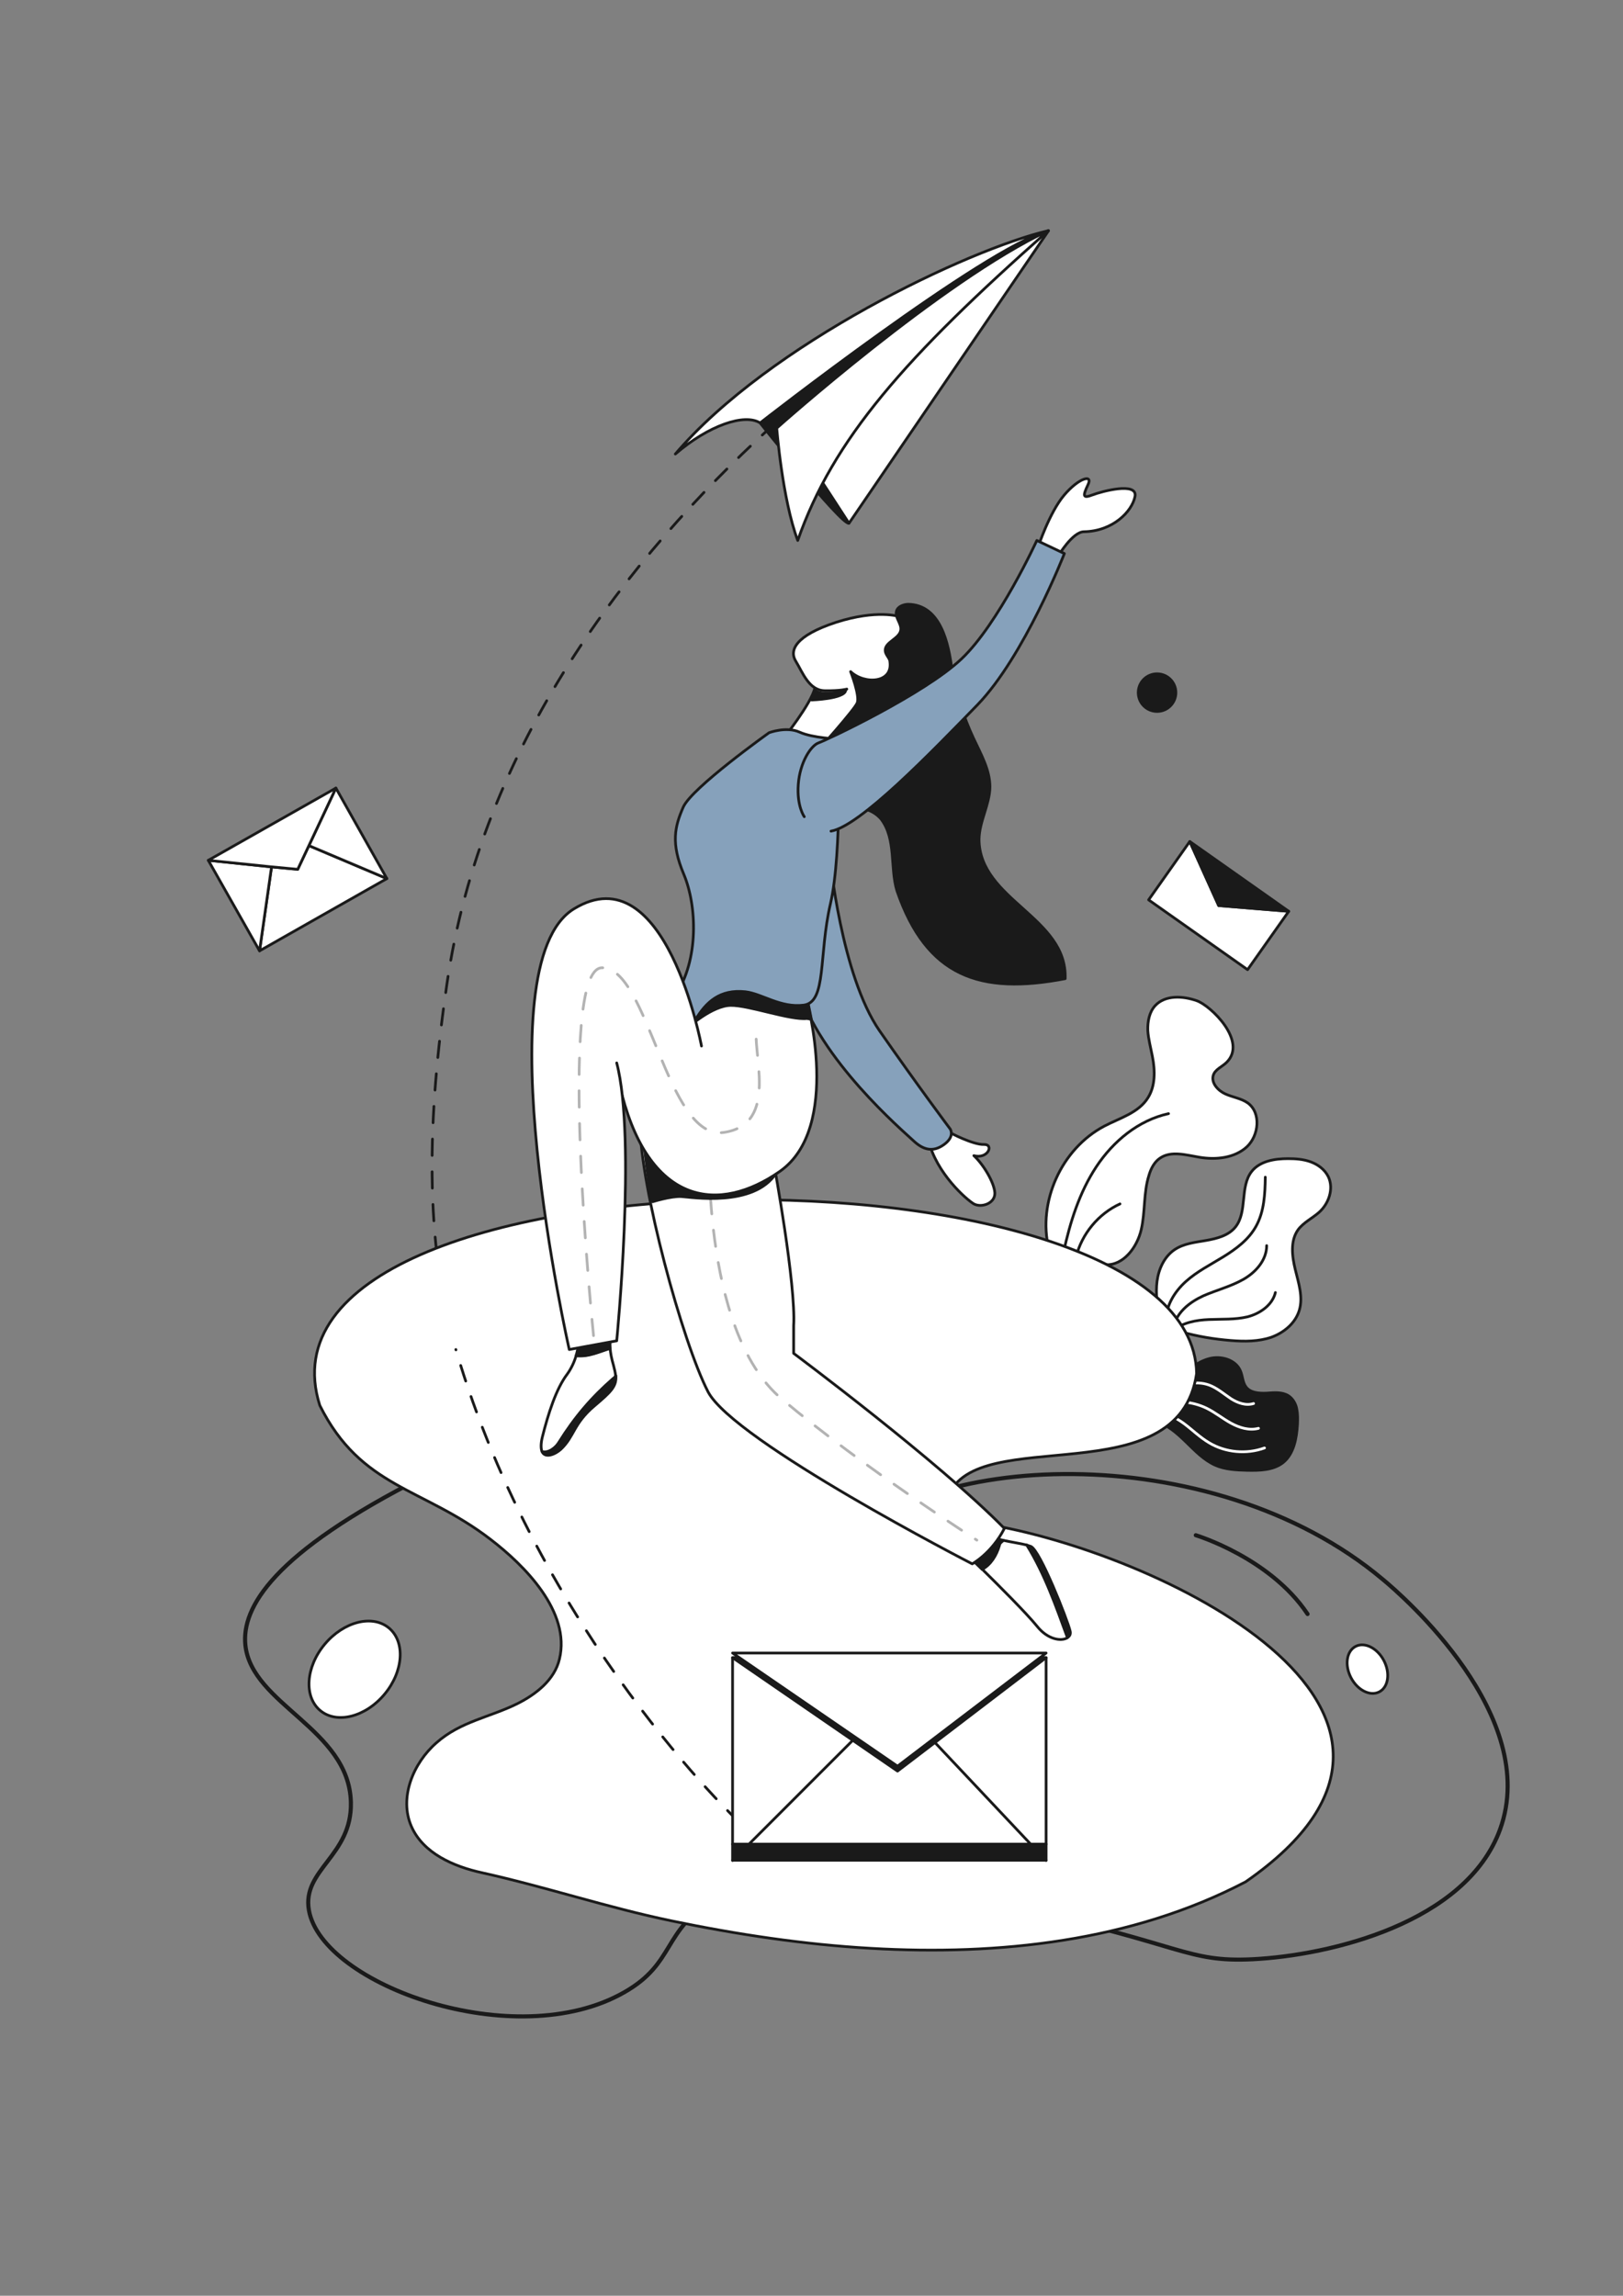 <?xml version="1.0" encoding="utf-8"?>
<!-- Generator: Adobe Illustrator 27.8.1, SVG Export Plug-In . SVG Version: 6.00 Build 0)  -->
<svg version="1.1" id="Layer_1" xmlns="http://www.w3.org/2000/svg" xmlns:xlink="http://www.w3.org/1999/xlink" x="0px" y="0px"
	 viewBox="0 0 595.3 841.9" style="enable-background:new 0 0 595.3 841.9;" xml:space="preserve">
<rect x="0" y="0" width="595.3" height="841.9" fill="#808080" stroke="none"/>
<style type="text/css">
	.st0{fill:none;stroke:#1A1A1A;stroke-width:1.499;stroke-linecap:round;stroke-linejoin:round;stroke-miterlimit:4.998;}
	
		.st1{fill:none;stroke:#1A1A1A;stroke-width:1;stroke-linecap:round;stroke-linejoin:round;stroke-miterlimit:4.998;stroke-dasharray:5.998;}
	.st2{fill:#1A1A1A;stroke:#1A1A1A;stroke-width:1;stroke-linecap:round;stroke-linejoin:round;stroke-miterlimit:4.998;}
	.st3{fill:#FFFFFF;stroke:#1A1A1A;stroke-width:1;stroke-linecap:round;stroke-linejoin:round;stroke-miterlimit:4.998;}
	.st4{fill:none;stroke:#1A1A1A;stroke-width:1;stroke-linecap:round;stroke-linejoin:round;stroke-miterlimit:4.998;}
	.st5{fill:none;stroke:#FFFFFF;stroke-width:1;stroke-linecap:round;stroke-linejoin:round;stroke-miterlimit:4.998;}
	
		.st6{fill:none;stroke:#B3B3B3;stroke-width:1;stroke-linecap:round;stroke-linejoin:round;stroke-miterlimit:4.998;stroke-dasharray:5.998;}
	.st7{fill:#86A1BB;stroke:#1A1A1A;stroke-width:1;stroke-linecap:round;stroke-linejoin:round;stroke-miterlimit:4.998;}
	.st8{fill:#FFFFFF;stroke:#1A1A1A;stroke-width:1;stroke-linecap:round;stroke-linejoin:round;stroke-miterlimit:4.998;}
	.st9{fill:#FFFFFF;stroke:#1A1A1A;stroke-width:1;stroke-linecap:round;stroke-linejoin:round;stroke-miterlimit:4.998;}
</style>
<path class="st0" d="M155.3,541.6c-55.4,28-66.7,48-65.3,61.7c2.3,21.9,38,30.6,38.7,57.6c0.5,19.7-18,24.7-15.4,39.6
	c4.8,27.4,75.7,53,115.7,30.1c18.8-10.7,13.8-22.5,32.9-34.1c8-4.8,28-14.4,113.6,4c57.9,12.4,59.8,19.2,83.9,18
	c28.4-1.4,78.3-13.3,90.8-47.6c15.1-41.5-35.7-85.7-43-91.7c-63-53-172.8-47-200.6-9c-5,6.9-9.1,17.2-19.1,19
	c-16.1,2.9-27.4-20-50.4-34.6C221.9,545.1,197,536.3,155.3,541.6L155.3,541.6z"/>
<path class="st1" d="M167.2,494.9c-11.7-40-10.4-85.2-3.3-133.9C189.4,184.7,380.8,86,380.8,86"/>
<path class="st2" d="M278.8,155.1c0,0,29.3,36.8,32.5,36.8c0.5-6,61.8-97.3,71.2-106.4C345.2,94.7,278.8,155.1,278.8,155.1
	L278.8,155.1z"/>
<polygon class="st3" points="311.4,191.9 290.8,160.2 384.6,84.6 "/>
<path class="st3" d="M278.8,155.1c0,0,82.2-64.2,105.7-70.5c-29.3,6.8-102.4,41.5-136.8,81.9C259.9,156,273.1,151.5,278.8,155.1z"/>
<path class="st3" d="M284.9,157c0,0,60.4-54,99.6-72.4c-52.6,46.5-78.9,76.4-91.9,113.6C286.9,183,284.9,157,284.9,157z"/>
<path class="st3" d="M384.7,458c-4.2-17.2,4.6-36.7,20.3-45c5.7-3,12.7-4.9,16.1-10.5c2.7-4.3,2.6-9.9,1.6-15
	c-0.6-3.2-1.5-6.4-1.7-9.6c-0.1-3.2,0.5-6.7,2.7-9.1c3.7-4,10.2-3.6,15.3-1.8c5.1,1.8,18.7,14.9,10.9,22.6c-1.6,1.6-4.3,2.6-4.9,4.8
	c-0.8,2.8,1.8,5.6,4.5,6.8c2.7,1.2,5.8,1.6,8.2,3.3c4.9,3.6,4.1,11.9-0.4,16.1c-4.5,4.1-11.3,4.8-17.3,3.8
	c-4.9-0.8-10.4-2.5-14.5,0.3c-2.1,1.4-3.4,3.9-4.1,6.4c-2,6.3-1.3,13.3-2.8,19.8c-1.5,6.5-6.5,13.2-13.1,12.9"/>
<path class="st3" d="M390.1,459.2c2.4-11,5.8-21.9,12-31.3c6.2-9.4,15.5-17.1,26.5-19.5"/>
<path class="st3" d="M394.7,460.9c2.1-8.4,8.2-15.8,16.1-19.4"/>
<path class="st3" d="M425.1,483.3c-0.6-4.5-1.3-9-0.7-13.5c0.6-4.5,2.7-9,6.4-11.5c3.4-2.3,7.6-2.7,11.6-3.4c4-0.7,8.3-1.8,10.8-5
	c4.4-5.6,1.5-14.7,5.9-20.3c3-3.8,8.4-4.7,13.3-4.7c2.8,0,5.7,0.2,8.4,1.2c2.7,1,5.1,2.8,6.4,5.4c2.1,4.4,0.2,9.9-3.4,13.1
	c-2.5,2.2-5.7,3.7-7.7,6.4c-2.9,4.1-2.2,9.7-1,14.6c1.2,4.9,2.9,10,1.5,14.8c-1.4,4.8-5.6,8.3-10.3,10c-4.7,1.6-9.8,1.6-14.8,1.2
	c-6.2-0.5-12.3-1.5-18.3-3.2"/>
<path class="st4" d="M427.7,484.4c-0.1-5.5,3.1-10.7,7.2-14.4c4.1-3.7,9.1-6.2,13.8-9.1c4.7-2.9,9.3-6.3,12-11.2
	c3-5.4,3.3-11.8,3.4-18"/>
<path class="st4" d="M430.6,486c1.4-5.1,6-8.6,10.8-10.8c4.8-2.1,10-3.4,14.6-6c4.6-2.6,8.6-7.1,8.6-12.4"/>
<path class="st4" d="M430.1,488.1c3.6-3.1,8.6-4,13.3-4.2c4.7-0.2,9.6,0.1,14.2-1c4.6-1.2,9.1-4.3,10.2-8.9"/>
<path class="st2" d="M412,526.1c1.7-4.2,7.2-5.9,11.7-4.8s8,4.3,11.3,7.5s6.5,6.6,10.7,8.5c3.6,1.6,7.7,1.8,11.7,1.9
	c4.6,0.1,9.7,0,13.3-2.9c3.9-3.2,4.9-8.9,5.2-14c0.1-1.9,0.1-3.9-0.3-5.8c-0.4-1.9-1.5-3.7-3.1-4.7c-2.3-1.4-5.3-1.1-8-0.9
	c-2.7,0.1-5.9-0.1-7.5-2.3c-1.2-1.6-1.2-3.9-2-5.8c-1.7-4.2-7.3-5.8-11.7-4.5c-4.4,1.2-7.9,4.5-11.1,7.8"/>
<path class="st5" d="M429.7,510.8c3.8-3.6,9.9-4.7,14.7-2.5c2.6,1.2,4.8,3.1,7.2,4.7c2.4,1.5,5.4,2.6,8.2,1.7"/>
<path class="st5" d="M425.6,515c5.5-1.6,11.7-1.1,16.9,1.4c3.1,1.5,5.9,3.8,9,5.5c3.1,1.7,6.7,2.8,10.1,1.9"/>
<path class="st5" d="M423.4,518c3.9-0.2,7.6,1.7,10.8,4c3.1,2.3,5.9,5.1,9.3,7.1c6,3.6,13.7,4.3,20.3,1.9"/>
<path class="st3" d="M117.3,515.4c15.2,30.4,37.8,30,62.6,49.1c12.4,9.5,29.5,26.5,25.3,43.9c-1.8,7.7-8.7,13-15.5,16.4
	c-10.1,5-20.8,6.5-29.6,14.3c-8.6,7.5-13.8,20.2-9.2,30.7c4.3,9.8,15.4,14.7,26,17c23.4,5.2,45.8,12.7,69.3,17.6
	c24.1,5,48.6,8.7,73.3,10.1c46.8,2.7,95.5-2.5,137.4-24.4c91.1-63.2-34.4-121.5-95.6-131.2c-6.1-1.2-13.9-4-13.5-10.2
	c10.6-27,84.5,0.1,91.1-45C437.6,415.9,86.4,417.9,117.3,515.4L117.3,515.4z"/>
<path class="st2" d="M366.6,566.7c0-0.6,0.7-1.2,1.5-1.8c-1.9-0.4-3.4-0.9-4-1.6c-1.5-1.8-8.2,8-8.2,8s1.7,1.7,4.3,4.2
	C363.4,573.8,365.4,570.5,366.6,566.7L366.6,566.7z"/>
<path class="st2" d="M392.5,598.1c-0.9-3.9-11-29.6-14.4-31c-0.4-0.1-0.9-0.3-1.5-0.5c6.5,10.4,10.7,22.3,14.8,33.9c0,0,0,0.1,0,0.1
	C392.4,600.1,392.8,599.2,392.5,598.1L392.5,598.1z"/>
<path class="st3" d="M376.6,566.6c-2.4-0.6-5.8-1.1-8.5-1.7c-0.8,0.6-1.5,1.2-1.5,1.8c-1.1,3.8-3.2,7.1-6.3,8.8
	c5.9,5.8,16.3,16.2,20.1,20.9c3.9,4.9,8.9,5.6,11.1,4.2c0,0,0-0.1,0-0.1C387.3,589,383.1,577,376.6,566.6L376.6,566.6z"/>
<path class="st3" d="M283.9,427c0,0,8.1,44.1,7.2,59.2l0,10.1c0,0,53.4,39.8,77.3,64.2c-4.7,9.2-11.8,13-11.8,13
	s-87.4-44.9-96.9-63.1c-9.4-18.2-24.8-74.9-25-98.4L283.9,427z"/>
<path class="st6" d="M260.2,415.2c0,0-3.7,72.4,26.5,97.8c30.2,25.4,71.6,51.8,71.6,51.8"/>
<path class="st2" d="M239.4,440.7c0,0,6.7-2.1,10.5-1.9c3.6,0.2,26.6,4.1,34.8-8.6l-4.2-11.6L234.8,407
	C234.8,407,238.2,439.3,239.4,440.7z"/>
<path class="st3" d="M348.3,415.2c0,0.2,8.8,4.7,12.6,4.5c3.8-0.1,1.5,5.5-3.7,4.1c3.4,3.1,7.5,9.8,7.7,13.7c0.1,3.9-5,5.5-7.7,4
	c-2.6-1.5-13.8-11.2-16.7-23.5C345.7,415.5,348.3,415.2,348.3,415.2z"/>
<path class="st7" d="M304.4,314.4c0,0,4.1,43.2,18.2,63.6c14.2,20.4,25.9,36,25.9,36s1.9,2.7-2.2,5.7c-4.1,3-7.7,2-11.3-1.4
	c-3.6-3.4-34.6-29.8-42.3-56.2L304.4,314.4L304.4,314.4z"/>
<path class="st3" d="M228.2,401.7c10.6,40.2,35.6,43.4,57.8,27.9c22.9-16,9.9-62.9,9.9-62.9l-33.5-7.5l-11.9,6.7l-29.6,17"/>
<path class="st2" d="M252.4,376.8c0,0,8.8-8,15.6-8.1c6.7-0.1,21.8,5.5,28,4.8l1.6,0.3l-1.8-9c0,0-34.1-8.1-34.1-7.7
	c0,0.4-10.8,16.3-10.8,16.8S252.4,376.8,252.4,376.8L252.4,376.8z"/>
<path class="st3" d="M298.9,252.3c-1.5,6-11.7,18.7-11.7,18.7s25.7,6,26.4,6c0.7,0,21.8-46.3,21.8-46.3l-5.6-4.6c0,0-8-2.7-23.1,2.1
	c-15,4.9-17.3,10.3-14.8,14.3c2.5,4.1,4.8,10.7,10.6,10.8c5.8,0.1,8.1-0.6,8.1-0.6"/>
<path class="st2" d="M297.7,256.7c0,0,12-0.4,12.5-3.5c-9.1,2.5-11.2,0-11.2,0L297.7,256.7z"/>
<path class="st2" d="M303.5,299.2c5.9-3.9,14.8-4.5,19.7,1.2c5.6,7.4,3.2,17.8,5.8,26.3c10.9,31.5,30.5,38.2,61.7,32.2
	c0.8-22.6-31.5-28.8-31.6-51.1c0.1-6.6,3.9-12.7,4-19.2c0-6.3-3.3-12-6-17.8c-3.7-7.9-6.4-16.3-7.9-24.9
	c-1.2-9.7-4.1-24.2-16.2-24.3c-1.8,0.1-3.8,0.9-4.2,2.6c-0.6,2.3,1.9,4.5,1.6,6.8c-0.4,3.3-6,4.4-5.7,7.7c0.1,1.2,1.1,2.2,1.6,3.3
	c1.8,8.7-9.3,9.1-14.3,4.3c0,0,3.5,8.9,2.4,11.5c-1.1,2.6-15,18.1-15,18.1L303.5,299.2L303.5,299.2z"/>
<path class="st7" d="M247.7,365.1c8.8-13.3,7.9-33.1,3.1-44.5c-4.8-11.4-3.3-17.5-0.2-24.6s31.5-27.3,31.5-27.3s6.3-2.4,11.2-0.2
	c4.9,2.2,14.1,2.5,14.1,2.5s1.6,41.4-2.8,60.4c-4.4,19-1.3,36.1-9.8,37.2s-15.3-4.2-21.4-4.9c-9.4-1-14.4,3.8-18.3,10.2
	C251.2,380.3,247.7,365.1,247.7,365.1L247.7,365.1z"/>
<path class="st3" d="M380.8,200.5c0,0,4.1-12.5,9.5-18.9c5.4-6.4,10.8-7.9,8.7-3.7c-2,4.2-1.7,4.9,1.7,3.6
	c3.4-1.3,16.7-4.9,15.6,0.6s-8.1,12.7-18.7,12.9c-4.2,0-9.4,8.8-9.4,8.8L380.8,200.5L380.8,200.5z"/>
<path class="st7" d="M295,299.5c0,0-2.8-3.8-2.2-11.9c0.6-8,4.6-14.2,7.5-15.2s38.8-17.9,52.4-30.8s27.6-43.4,27.6-43.4l10.1,4.8
	c0,0-14.7,37.7-31.9,55.5c-17.2,17.7-43.1,44.5-53.7,46.3"/>
<path class="st2" d="M224.9,505.5c-7.9,6.9-13.9,13.9-19.9,23.4c-1.1,1.9-3.7,4.1-6.2,3.4c1.1,2.6,4.8,1.1,6.9-0.8
	c5-4.7,4.6-9.4,12.3-15.9c6-5.1,8.2-7.1,7.9-11.1C225.6,504.9,225.3,505.3,224.9,505.5L224.9,505.5z"/>
<path class="st3" d="M205,528.9c5.9-9.4,11.9-16.4,19.9-23.4c0.4-0.2,0.7-0.6,0.9-1c-0.1-1.1-0.4-2.4-0.8-3.9
	c-0.7-2.4-1.1-4.5-1.2-6.1c-4,1.2-7.9,3.2-12.5,2.7c-0.6,2.1-1.7,4.6-3.3,6.8c-4,5.3-6.9,14.3-9.1,23.1c-0.6,2.5-0.5,4.2-0.1,5.2
	C201.2,533,203.9,530.8,205,528.9L205,528.9z"/>
<path class="st2" d="M223.8,494.4c-0.2-3,0.2-4.6,0.2-4.6l-11.7,2.1c0,0-0.1,2.3-1,5.2C215.9,497.6,219.7,495.6,223.8,494.4z"/>
<ellipse class="st2" cx="424.4" cy="254" rx="6.9" ry="6.9"/>
<polygon class="st3" points="472.7,334.2 457.6,355.6 421.3,330 436.4,308.6 447,332.1 "/>
<polygon class="st2" points="472.7,334.2 447,332.1 436.4,308.6 "/>
<polygon class="st3" points="141.9,322.2 95.2,348.7 99.6,317.9 109.2,318.8 113.3,310.1 113.3,310.1 "/>
<polygon class="st3" points="141.9,322.2 113.3,310.1 123.2,289 "/>
<polygon class="st3" points="99.6,317.9 95.2,348.7 76.4,315.5 "/>
<polygon class="st3" points="123.2,289 113.3,310.1 113.3,310.1 109.2,318.8 99.6,317.9 76.4,315.5 "/>
<line class="st4" x1="99.6" y1="317.9" x2="99.6" y2="317.9"/>
<path class="st1" d="M271.1,668.2c0,0-73.1-68.6-103.9-173.3"/>
<rect x="268.7" y="607.9" class="st3" width="115" height="68.4"/>
<rect x="268.7" y="676.3" class="st2" width="115" height="5.9"/>
<polygon class="st2" points="329.2,649.5 268.7,607.9 383.7,607.9 "/>
<polygon class="st3" points="329.2,647.7 268.7,606.2 383.7,606.2 "/>
<line class="st4" x1="268.7" y1="682.3" x2="312.8" y2="638.2"/>
<line class="st4" x1="342.9" y1="639" x2="383.7" y2="682.3"/>
<ellipse transform="matrix(0.64 -0.768 0.768 0.64 -423.423 320.485)" class="st8" cx="130.3" cy="612.1" rx="19.7" ry="14.3"/>
<ellipse transform="matrix(0.886 -0.464 0.464 0.886 -226.735 302.575)" class="st9" cx="501.5" cy="612" rx="6.8" ry="9.4"/>
<path class="st0" d="M438.6,563c0,0,27.2,8.2,41,28.9"/>
<path class="st3" d="M257.3,383.6c0,0-13.1-70.9-46.8-50.3s-1.7,161.6-1.7,161.6l17.4-3.2c0,0,7.3-74,0-101.9"/>
<path class="st6" d="M217.7,489.8c0,0-13.8-134.6,3.1-134.9c17-0.3,23.7,63.4,44.6,60.4c20.9-3,10-29.9,12.2-39.7"/>
</svg>

